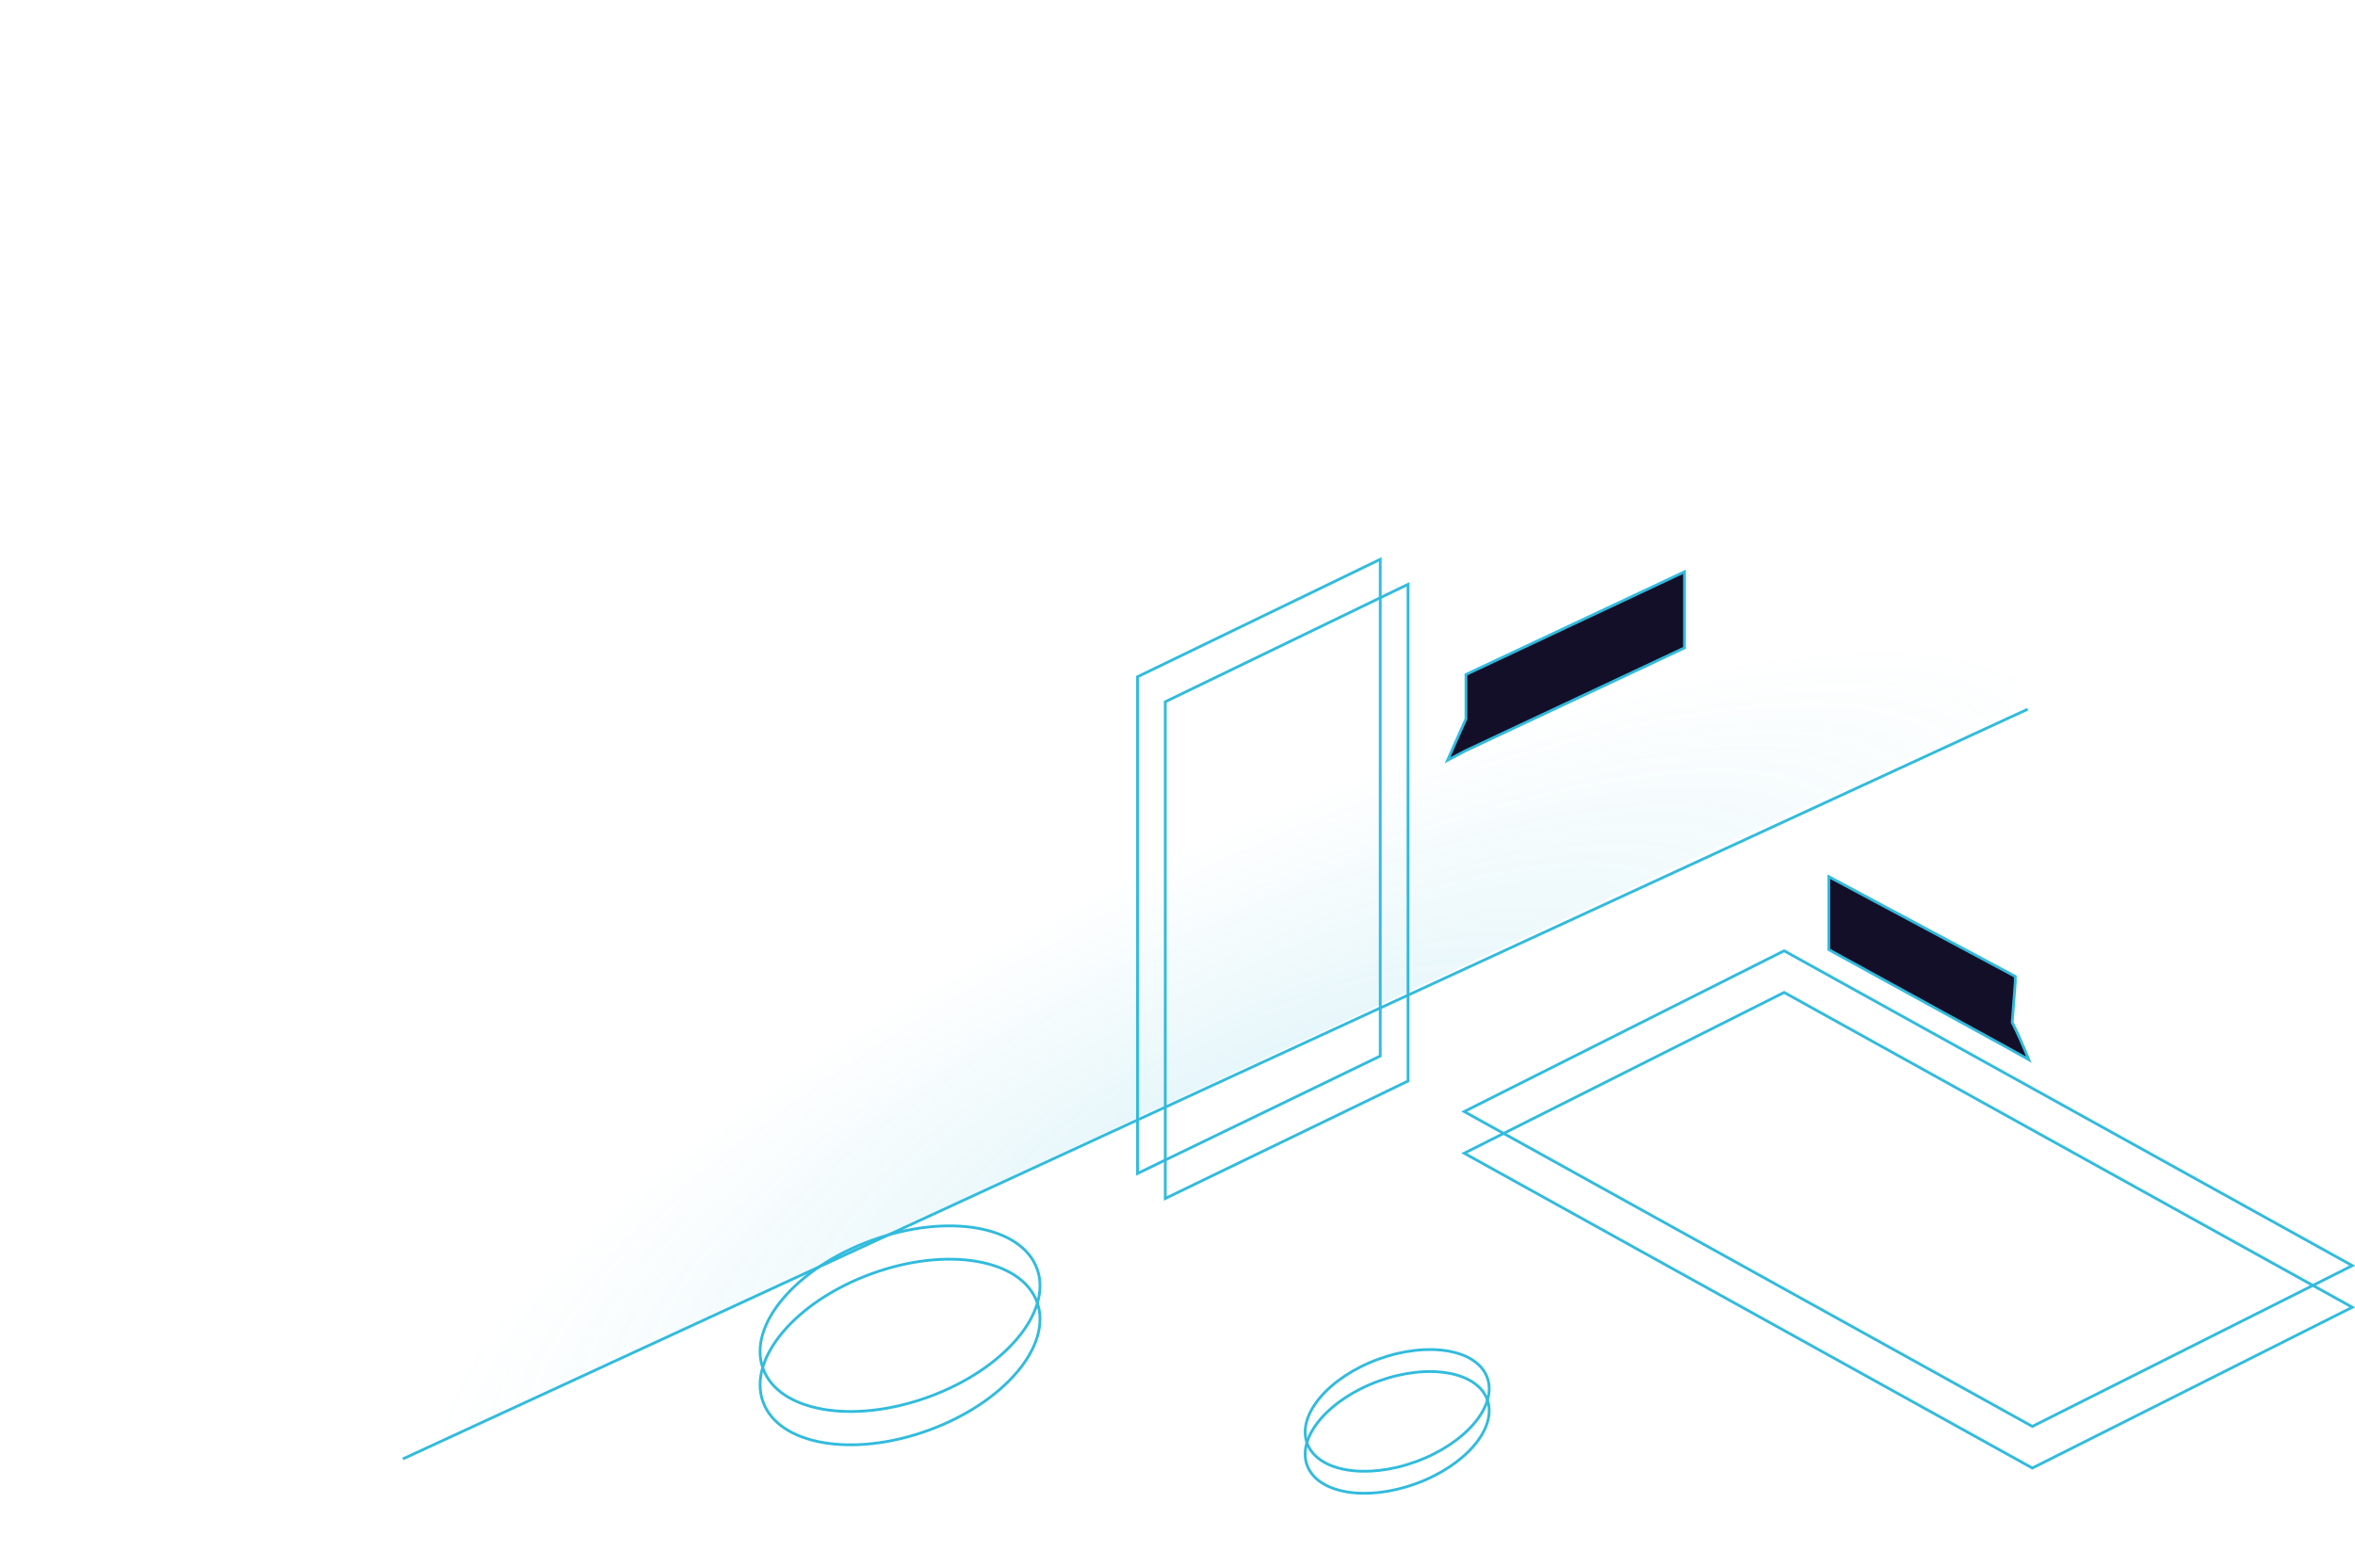 <svg xmlns="http://www.w3.org/2000/svg" xmlns:xlink="http://www.w3.org/1999/xlink" width="847.935" height="564.776" viewBox="0 0 847.935 564.776"><defs><style>.a{fill:#140f28;}.b{fill:rgba(0,0,0,0);}.b,.c{stroke:#31bbdd;}.c,.d,.h{fill:none;}.e{fill:url(#a);}.f,.g{stroke:none;}.g{fill:#31bbdd;}</style><radialGradient id="a" cx="0.437" cy="1.073" r="0.417" gradientTransform="matrix(0.762, 0.647, -0.688, 0.81, 0.879, -0.094)" gradientUnits="objectBoundingBox"><stop offset="0" stop-color="#30b5d7" stop-opacity="0.329"/><stop offset="0.046" stop-color="#30b5d7" stop-opacity="0.129"/><stop offset="0.944" stop-color="#30b5d7" stop-opacity="0"/><stop offset="1" stop-color="#30b5d7" stop-opacity="0"/></radialGradient></defs><g transform="translate(-877.936 -298.567)"><g transform="translate(1397.536 541.175)"><g class="a" transform="translate(87.409 24.65) rotate(180)"><path class="f" d="M 0.5 61.319 L 0.5 33.924 L 79.468 -3.187 L 79.479 -3.193 L 79.489 -3.198 L 85.789 -6.539 L 79.225 8.251 L 79.182 8.348 L 79.182 8.454 L 79.182 24.333 L 0.5 61.319 Z"/><path class="g" d="M 1 60.531 L 78.682 24.015 L 78.682 8.454 L 78.682 8.242 L 78.767 8.048 L 84.745 -5.419 L 79.724 -2.756 L 79.702 -2.745 L 79.681 -2.735 L 1 34.242 L 1 60.531 M 3.441664830461377e-06 62.106 L 3.441664830461377e-06 33.607 L 79.255 -3.64 L 86.833 -7.658 L 79.682 8.454 L 79.682 24.65 L 3.441664830461377e-06 62.106 Z"/></g></g><g transform="translate(48 315)"><line class="b" y1="270" x2="585" transform="translate(975 239)"/><g class="c" transform="translate(1093.765 459.966) rotate(-20)"><ellipse class="f" cx="53" cy="30.5" rx="53" ry="30.5"/><ellipse class="h" cx="53" cy="30.5" rx="52.5" ry="30"/></g><g class="c" transform="translate(1293.2 492.504) rotate(-20)"><ellipse class="f" cx="35.019" cy="20.153" rx="35.019" ry="20.153"/><ellipse class="h" cx="35.019" cy="20.153" rx="34.519" ry="19.653"/></g><g class="c" transform="translate(1093.765 447.966) rotate(-20)"><ellipse class="f" cx="53" cy="30.5" rx="53" ry="30.5"/><ellipse class="h" cx="53" cy="30.5" rx="52.5" ry="30"/></g><g class="c" transform="translate(1293.2 484.576) rotate(-20)"><ellipse class="f" cx="35.019" cy="20.153" rx="35.019" ry="20.153"/><ellipse class="h" cx="35.019" cy="20.153" rx="34.519" ry="19.653"/></g><g class="d" transform="matrix(0.875, 0.485, -0.485, 0.875, 1472.336, 340.432)"><path class="f" d="M0,0H235L161.671,107.453h-235Z"/><path class="g" d="M 0.528 1 L -71.436 106.453 L 161.143 106.453 L 233.107 1 L 0.528 1 M 0 -7.62939453125e-06 L 235 -7.62939453125e-06 L 161.671 107.453 L -73.329 107.453 L 0 -7.62939453125e-06 Z"/></g><g class="d" transform="matrix(0.875, 0.485, -0.485, 0.875, 1472.336, 325.432)"><path class="f" d="M0,0H235L161.671,107.453h-235Z"/><path class="g" d="M 0.528 1 L -71.436 106.453 L 161.143 106.453 L 233.107 1 L 0.528 1 M 0 -7.62939453125e-06 L 235 -7.62939453125e-06 L 161.671 107.453 L -73.329 107.453 L 0 -7.62939453125e-06 Z"/></g><g class="d" transform="translate(1249 236)"><path class="f" d="M0,0,88.4-42.784v180L0,180Z"/><path class="g" d="M 87.4 -41.189 L 1 0.627 L 1 178.405 L 87.4 136.589 L 87.4 -41.189 M 88.4 -42.784 L 88.4 137.216 L 7.62939453125e-06 180 L 7.62939453125e-06 0 L 88.4 -42.784 Z"/></g><g class="d" transform="translate(1239 227)"><path class="f" d="M0,0,88.4-42.784v180L0,180Z"/><path class="g" d="M 87.4 -41.189 L 1 0.627 L 1 178.405 L 87.4 136.589 L 87.4 -41.189 M 88.4 -42.784 L 88.4 137.216 L 7.62939453125e-06 180 L 7.62939453125e-06 0 L 88.4 -42.784 Z"/></g><g transform="translate(-89.295 84.942)"><g class="a" transform="translate(1577.204 214.324)"><path class="f" d="M 72.51 65.95 L 65.217 61.863 L 2.19 27.263 L 0.501 26.296 L 0.501 0.053 L 67.64 35.971 L 67.64 38.058 L 66.541 52.42 L 66.53 52.565 L 66.598 52.693 C 68.707 56.664 71.393 63.181 72.51 65.95 Z"/><path class="g" d="M 71.509 64.816 C 70.214 61.652 67.969 56.34 66.156 52.927 L 66.02 52.671 L 66.043 52.382 L 67.14 38.039 L 67.14 36.271 L 1.001 0.888 L 1.001 26.006 L 2.435 26.827 L 65.454 61.422 L 65.458 61.424 L 65.462 61.426 L 71.509 64.816 M 73.499 67.077 L 64.973 62.299 L 1.946 27.699 L 0.001 26.586 L 0.001 -0.781 L 68.14 35.672 L 68.14 38.077 L 67.04 52.458 C 69.804 57.663 73.499 67.077 73.499 67.077 Z"/></g></g><path class="e" d="M0,0H692.464L800.355-231.378H107.893Z" transform="translate(927.721 531.511) rotate(-25)"/></g></g></svg>